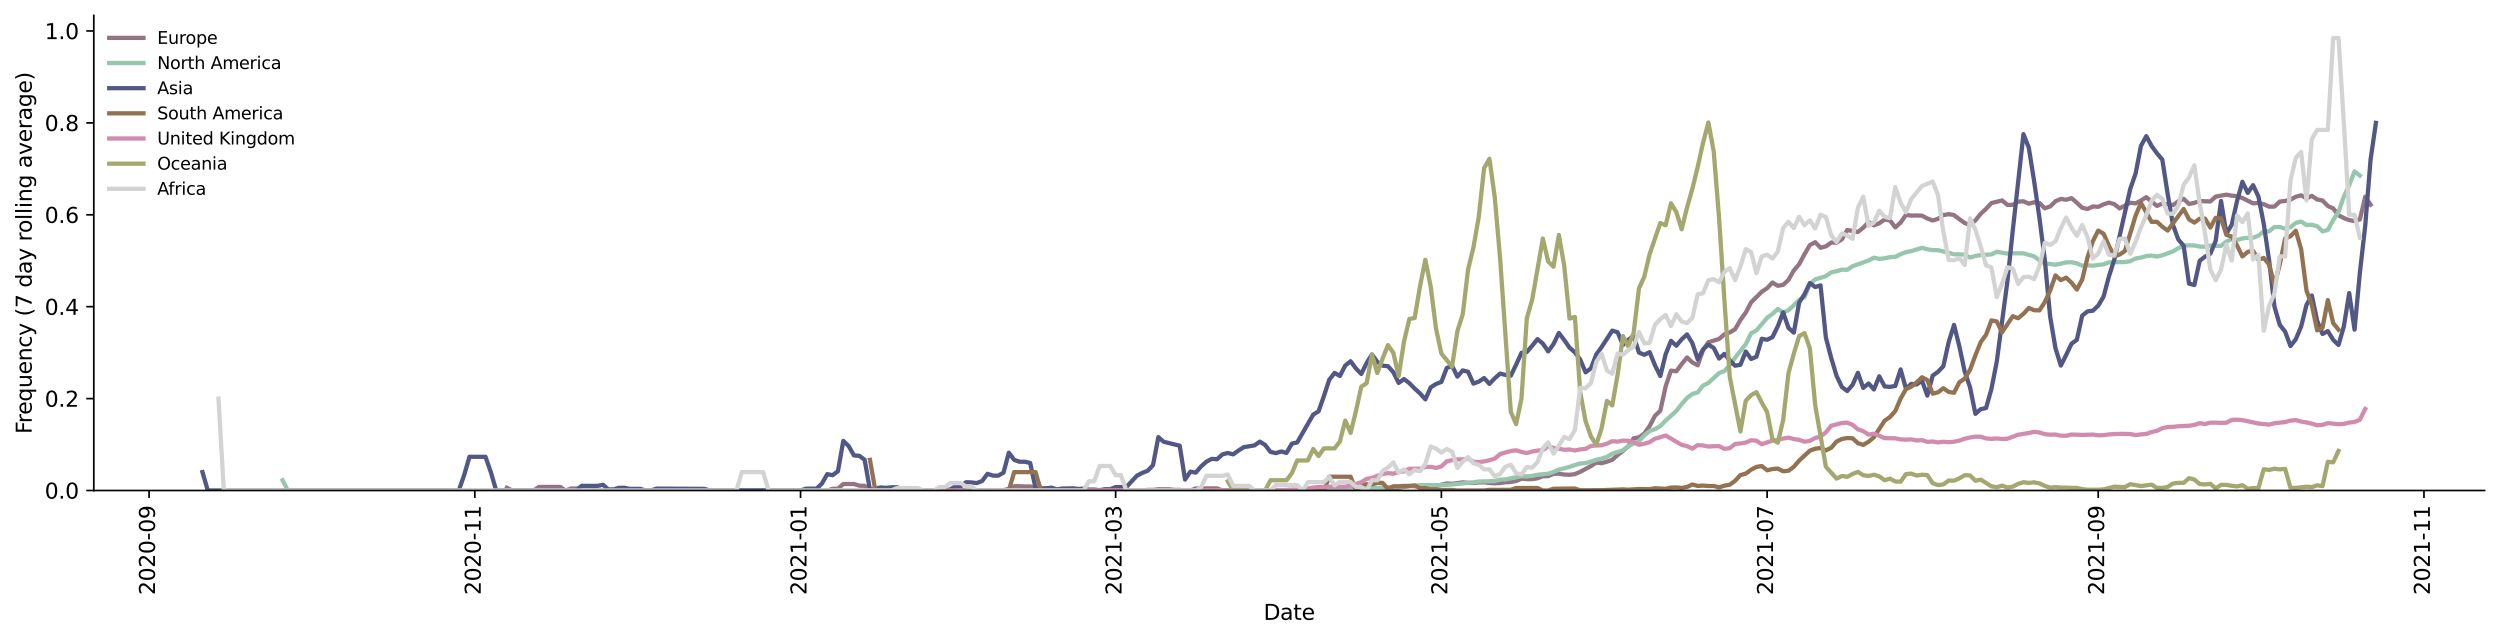 <?xml version="1.0" encoding="utf-8" standalone="no"?>
<!DOCTYPE svg PUBLIC "-//W3C//DTD SVG 1.1//EN"
  "http://www.w3.org/Graphics/SVG/1.1/DTD/svg11.dtd">
<svg height="298.621pt" version="1.1" viewBox="0 0 1166.981 298.621" width="1166.981pt" xmlns="http://www.w3.org/2000/svg" xmlns:xlink="http://www.w3.org/1999/xlink">
 <defs>
  <style type="text/css">*{stroke-linecap:butt;stroke-linejoin:round;}</style>
 </defs>
 <g id="figure_1">
  <g id="patch_1">
   <path d="M 0 298.621 
L 1166.981 298.621 
L 1166.981 0 
L 0 0 
z
" style="fill:#ffffff;"/>
  </g>
  <g id="axes_1">
   <g id="patch_2">
    <path d="M 43.781 228.96 
L 1159.781 228.96 
L 1159.781 7.2 
L 43.781 7.2 
z
" style="fill:#ffffff;"/>
   </g>
   <g id="matplotlib.axis_1">
    <g id="xtick_1">
     <g id="line2d_1">
      <defs>
       <path d="M 0 0 
L 0 3.5 
" id="mf20335baf4" style="stroke:#000000;stroke-width:0.8;"/>
      </defs>
      <g>
       <use style="stroke:#000000;stroke-width:0.8;" x="69.581" xlink:href="#mf20335baf4" y="228.96"/>
      </g>
     </g>
     <g id="text_1">
      <!-- 2020-09 -->
      <g transform="translate(72.34 277.743)rotate(-90)scale(0.1 -0.1)">
       <defs>
        <path d="M 1228 531 
L 3431 531 
L 3431 0 
L 469 0 
L 469 531 
Q 828 903 1448 1529 
Q 2069 2156 2228 2338 
Q 2531 2678 2651 2914 
Q 2772 3150 2772 3378 
Q 2772 3750 2511 3984 
Q 2250 4219 1831 4219 
Q 1534 4219 1204 4116 
Q 875 4013 500 3803 
L 500 4441 
Q 881 4594 1212 4672 
Q 1544 4750 1819 4750 
Q 2544 4750 2975 4387 
Q 3406 4025 3406 3419 
Q 3406 3131 3298 2873 
Q 3191 2616 2906 2266 
Q 2828 2175 2409 1742 
Q 1991 1309 1228 531 
z
" id="DejaVuSans-32" transform="scale(0.016)"/>
        <path d="M 2034 4250 
Q 1547 4250 1301 3770 
Q 1056 3291 1056 2328 
Q 1056 1369 1301 889 
Q 1547 409 2034 409 
Q 2525 409 2770 889 
Q 3016 1369 3016 2328 
Q 3016 3291 2770 3770 
Q 2525 4250 2034 4250 
z
M 2034 4750 
Q 2819 4750 3233 4129 
Q 3647 3509 3647 2328 
Q 3647 1150 3233 529 
Q 2819 -91 2034 -91 
Q 1250 -91 836 529 
Q 422 1150 422 2328 
Q 422 3509 836 4129 
Q 1250 4750 2034 4750 
z
" id="DejaVuSans-30" transform="scale(0.016)"/>
        <path d="M 313 2009 
L 1997 2009 
L 1997 1497 
L 313 1497 
L 313 2009 
z
" id="DejaVuSans-2d" transform="scale(0.016)"/>
        <path d="M 703 97 
L 703 672 
Q 941 559 1184 500 
Q 1428 441 1663 441 
Q 2288 441 2617 861 
Q 2947 1281 2994 2138 
Q 2813 1869 2534 1725 
Q 2256 1581 1919 1581 
Q 1219 1581 811 2004 
Q 403 2428 403 3163 
Q 403 3881 828 4315 
Q 1253 4750 1959 4750 
Q 2769 4750 3195 4129 
Q 3622 3509 3622 2328 
Q 3622 1225 3098 567 
Q 2575 -91 1691 -91 
Q 1453 -91 1209 -44 
Q 966 3 703 97 
z
M 1959 2075 
Q 2384 2075 2632 2365 
Q 2881 2656 2881 3163 
Q 2881 3666 2632 3958 
Q 2384 4250 1959 4250 
Q 1534 4250 1286 3958 
Q 1038 3666 1038 3163 
Q 1038 2656 1286 2365 
Q 1534 2075 1959 2075 
z
" id="DejaVuSans-39" transform="scale(0.016)"/>
       </defs>
       <use xlink:href="#DejaVuSans-32"/>
       <use x="63.623" xlink:href="#DejaVuSans-30"/>
       <use x="127.246" xlink:href="#DejaVuSans-32"/>
       <use x="190.869" xlink:href="#DejaVuSans-30"/>
       <use x="254.492" xlink:href="#DejaVuSans-2d"/>
       <use x="290.576" xlink:href="#DejaVuSans-30"/>
       <use x="354.199" xlink:href="#DejaVuSans-39"/>
      </g>
     </g>
    </g>
    <g id="xtick_2">
     <g id="line2d_2">
      <g>
       <use style="stroke:#000000;stroke-width:0.8;" x="221.638" xlink:href="#mf20335baf4" y="228.96"/>
      </g>
     </g>
     <g id="text_2">
      <!-- 2020-11 -->
      <g transform="translate(224.398 277.743)rotate(-90)scale(0.1 -0.1)">
       <defs>
        <path d="M 794 531 
L 1825 531 
L 1825 4091 
L 703 3866 
L 703 4441 
L 1819 4666 
L 2450 4666 
L 2450 531 
L 3481 531 
L 3481 0 
L 794 0 
L 794 531 
z
" id="DejaVuSans-31" transform="scale(0.016)"/>
       </defs>
       <use xlink:href="#DejaVuSans-32"/>
       <use x="63.623" xlink:href="#DejaVuSans-30"/>
       <use x="127.246" xlink:href="#DejaVuSans-32"/>
       <use x="190.869" xlink:href="#DejaVuSans-30"/>
       <use x="254.492" xlink:href="#DejaVuSans-2d"/>
       <use x="290.576" xlink:href="#DejaVuSans-31"/>
       <use x="354.199" xlink:href="#DejaVuSans-31"/>
      </g>
     </g>
    </g>
    <g id="xtick_3">
     <g id="line2d_3">
      <g>
       <use style="stroke:#000000;stroke-width:0.8;" x="373.695" xlink:href="#mf20335baf4" y="228.96"/>
      </g>
     </g>
     <g id="text_3">
      <!-- 2021-01 -->
      <g transform="translate(376.455 277.743)rotate(-90)scale(0.1 -0.1)">
       <use xlink:href="#DejaVuSans-32"/>
       <use x="63.623" xlink:href="#DejaVuSans-30"/>
       <use x="127.246" xlink:href="#DejaVuSans-32"/>
       <use x="190.869" xlink:href="#DejaVuSans-31"/>
       <use x="254.492" xlink:href="#DejaVuSans-2d"/>
       <use x="290.576" xlink:href="#DejaVuSans-30"/>
       <use x="354.199" xlink:href="#DejaVuSans-31"/>
      </g>
     </g>
    </g>
    <g id="xtick_4">
     <g id="line2d_4">
      <g>
       <use style="stroke:#000000;stroke-width:0.8;" x="520.767" xlink:href="#mf20335baf4" y="228.96"/>
      </g>
     </g>
     <g id="text_4">
      <!-- 2021-03 -->
      <g transform="translate(523.527 277.743)rotate(-90)scale(0.1 -0.1)">
       <defs>
        <path d="M 2597 2516 
Q 3050 2419 3304 2112 
Q 3559 1806 3559 1356 
Q 3559 666 3084 287 
Q 2609 -91 1734 -91 
Q 1441 -91 1130 -33 
Q 819 25 488 141 
L 488 750 
Q 750 597 1062 519 
Q 1375 441 1716 441 
Q 2309 441 2620 675 
Q 2931 909 2931 1356 
Q 2931 1769 2642 2001 
Q 2353 2234 1838 2234 
L 1294 2234 
L 1294 2753 
L 1863 2753 
Q 2328 2753 2575 2939 
Q 2822 3125 2822 3475 
Q 2822 3834 2567 4026 
Q 2313 4219 1838 4219 
Q 1578 4219 1281 4162 
Q 984 4106 628 3988 
L 628 4550 
Q 988 4650 1302 4700 
Q 1616 4750 1894 4750 
Q 2613 4750 3031 4423 
Q 3450 4097 3450 3541 
Q 3450 3153 3228 2886 
Q 3006 2619 2597 2516 
z
" id="DejaVuSans-33" transform="scale(0.016)"/>
       </defs>
       <use xlink:href="#DejaVuSans-32"/>
       <use x="63.623" xlink:href="#DejaVuSans-30"/>
       <use x="127.246" xlink:href="#DejaVuSans-32"/>
       <use x="190.869" xlink:href="#DejaVuSans-31"/>
       <use x="254.492" xlink:href="#DejaVuSans-2d"/>
       <use x="290.576" xlink:href="#DejaVuSans-30"/>
       <use x="354.199" xlink:href="#DejaVuSans-33"/>
      </g>
     </g>
    </g>
    <g id="xtick_5">
     <g id="line2d_5">
      <g>
       <use style="stroke:#000000;stroke-width:0.8;" x="672.824" xlink:href="#mf20335baf4" y="228.96"/>
      </g>
     </g>
     <g id="text_5">
      <!-- 2021-05 -->
      <g transform="translate(675.584 277.743)rotate(-90)scale(0.1 -0.1)">
       <defs>
        <path d="M 691 4666 
L 3169 4666 
L 3169 4134 
L 1269 4134 
L 1269 2991 
Q 1406 3038 1543 3061 
Q 1681 3084 1819 3084 
Q 2600 3084 3056 2656 
Q 3513 2228 3513 1497 
Q 3513 744 3044 326 
Q 2575 -91 1722 -91 
Q 1428 -91 1123 -41 
Q 819 9 494 109 
L 494 744 
Q 775 591 1075 516 
Q 1375 441 1709 441 
Q 2250 441 2565 725 
Q 2881 1009 2881 1497 
Q 2881 1984 2565 2268 
Q 2250 2553 1709 2553 
Q 1456 2553 1204 2497 
Q 953 2441 691 2322 
L 691 4666 
z
" id="DejaVuSans-35" transform="scale(0.016)"/>
       </defs>
       <use xlink:href="#DejaVuSans-32"/>
       <use x="63.623" xlink:href="#DejaVuSans-30"/>
       <use x="127.246" xlink:href="#DejaVuSans-32"/>
       <use x="190.869" xlink:href="#DejaVuSans-31"/>
       <use x="254.492" xlink:href="#DejaVuSans-2d"/>
       <use x="290.576" xlink:href="#DejaVuSans-30"/>
       <use x="354.199" xlink:href="#DejaVuSans-35"/>
      </g>
     </g>
    </g>
    <g id="xtick_6">
     <g id="line2d_6">
      <g>
       <use style="stroke:#000000;stroke-width:0.8;" x="824.882" xlink:href="#mf20335baf4" y="228.96"/>
      </g>
     </g>
     <g id="text_6">
      <!-- 2021-07 -->
      <g transform="translate(827.641 277.743)rotate(-90)scale(0.1 -0.1)">
       <defs>
        <path d="M 525 4666 
L 3525 4666 
L 3525 4397 
L 1831 0 
L 1172 0 
L 2766 4134 
L 525 4134 
L 525 4666 
z
" id="DejaVuSans-37" transform="scale(0.016)"/>
       </defs>
       <use xlink:href="#DejaVuSans-32"/>
       <use x="63.623" xlink:href="#DejaVuSans-30"/>
       <use x="127.246" xlink:href="#DejaVuSans-32"/>
       <use x="190.869" xlink:href="#DejaVuSans-31"/>
       <use x="254.492" xlink:href="#DejaVuSans-2d"/>
       <use x="290.576" xlink:href="#DejaVuSans-30"/>
       <use x="354.199" xlink:href="#DejaVuSans-37"/>
      </g>
     </g>
    </g>
    <g id="xtick_7">
     <g id="line2d_7">
      <g>
       <use style="stroke:#000000;stroke-width:0.8;" x="979.431" xlink:href="#mf20335baf4" y="228.96"/>
      </g>
     </g>
     <g id="text_7">
      <!-- 2021-09 -->
      <g transform="translate(982.191 277.743)rotate(-90)scale(0.1 -0.1)">
       <use xlink:href="#DejaVuSans-32"/>
       <use x="63.623" xlink:href="#DejaVuSans-30"/>
       <use x="127.246" xlink:href="#DejaVuSans-32"/>
       <use x="190.869" xlink:href="#DejaVuSans-31"/>
       <use x="254.492" xlink:href="#DejaVuSans-2d"/>
       <use x="290.576" xlink:href="#DejaVuSans-30"/>
       <use x="354.199" xlink:href="#DejaVuSans-39"/>
      </g>
     </g>
    </g>
    <g id="xtick_8">
     <g id="line2d_8">
      <g>
       <use style="stroke:#000000;stroke-width:0.8;" x="1131.489" xlink:href="#mf20335baf4" y="228.96"/>
      </g>
     </g>
     <g id="text_8">
      <!-- 2021-11 -->
      <g transform="translate(1134.248 277.743)rotate(-90)scale(0.1 -0.1)">
       <use xlink:href="#DejaVuSans-32"/>
       <use x="63.623" xlink:href="#DejaVuSans-30"/>
       <use x="127.246" xlink:href="#DejaVuSans-32"/>
       <use x="190.869" xlink:href="#DejaVuSans-31"/>
       <use x="254.492" xlink:href="#DejaVuSans-2d"/>
       <use x="290.576" xlink:href="#DejaVuSans-31"/>
       <use x="354.199" xlink:href="#DejaVuSans-31"/>
      </g>
     </g>
    </g>
    <g id="text_9">
     <!-- Date -->
     <g transform="translate(589.83 289.341)scale(0.1 -0.1)">
      <defs>
       <path d="M 1259 4147 
L 1259 519 
L 2022 519 
Q 2988 519 3436 956 
Q 3884 1394 3884 2338 
Q 3884 3275 3436 3711 
Q 2988 4147 2022 4147 
L 1259 4147 
z
M 628 4666 
L 1925 4666 
Q 3281 4666 3915 4102 
Q 4550 3538 4550 2338 
Q 4550 1131 3912 565 
Q 3275 0 1925 0 
L 628 0 
L 628 4666 
z
" id="DejaVuSans-44" transform="scale(0.016)"/>
       <path d="M 2194 1759 
Q 1497 1759 1228 1600 
Q 959 1441 959 1056 
Q 959 750 1161 570 
Q 1363 391 1709 391 
Q 2188 391 2477 730 
Q 2766 1069 2766 1631 
L 2766 1759 
L 2194 1759 
z
M 3341 1997 
L 3341 0 
L 2766 0 
L 2766 531 
Q 2569 213 2275 61 
Q 1981 -91 1556 -91 
Q 1019 -91 701 211 
Q 384 513 384 1019 
Q 384 1609 779 1909 
Q 1175 2209 1959 2209 
L 2766 2209 
L 2766 2266 
Q 2766 2663 2505 2880 
Q 2244 3097 1772 3097 
Q 1472 3097 1187 3025 
Q 903 2953 641 2809 
L 641 3341 
Q 956 3463 1253 3523 
Q 1550 3584 1831 3584 
Q 2591 3584 2966 3190 
Q 3341 2797 3341 1997 
z
" id="DejaVuSans-61" transform="scale(0.016)"/>
       <path d="M 1172 4494 
L 1172 3500 
L 2356 3500 
L 2356 3053 
L 1172 3053 
L 1172 1153 
Q 1172 725 1289 603 
Q 1406 481 1766 481 
L 2356 481 
L 2356 0 
L 1766 0 
Q 1100 0 847 248 
Q 594 497 594 1153 
L 594 3053 
L 172 3053 
L 172 3500 
L 594 3500 
L 594 4494 
L 1172 4494 
z
" id="DejaVuSans-74" transform="scale(0.016)"/>
       <path d="M 3597 1894 
L 3597 1613 
L 953 1613 
Q 991 1019 1311 708 
Q 1631 397 2203 397 
Q 2534 397 2845 478 
Q 3156 559 3463 722 
L 3463 178 
Q 3153 47 2828 -22 
Q 2503 -91 2169 -91 
Q 1331 -91 842 396 
Q 353 884 353 1716 
Q 353 2575 817 3079 
Q 1281 3584 2069 3584 
Q 2775 3584 3186 3129 
Q 3597 2675 3597 1894 
z
M 3022 2063 
Q 3016 2534 2758 2815 
Q 2500 3097 2075 3097 
Q 1594 3097 1305 2825 
Q 1016 2553 972 2059 
L 3022 2063 
z
" id="DejaVuSans-65" transform="scale(0.016)"/>
      </defs>
      <use xlink:href="#DejaVuSans-44"/>
      <use x="77.002" xlink:href="#DejaVuSans-61"/>
      <use x="138.281" xlink:href="#DejaVuSans-74"/>
      <use x="177.49" xlink:href="#DejaVuSans-65"/>
     </g>
    </g>
   </g>
   <g id="matplotlib.axis_2">
    <g id="ytick_1">
     <g id="line2d_9">
      <defs>
       <path d="M 0 0 
L -3.5 0 
" id="mf51fb352e4" style="stroke:#000000;stroke-width:0.8;"/>
      </defs>
      <g>
       <use style="stroke:#000000;stroke-width:0.8;" x="43.781" xlink:href="#mf51fb352e4" y="228.96"/>
      </g>
     </g>
     <g id="text_10">
      <!-- 0.0 -->
      <g transform="translate(20.878 232.759)scale(0.1 -0.1)">
       <defs>
        <path d="M 684 794 
L 1344 794 
L 1344 0 
L 684 0 
L 684 794 
z
" id="DejaVuSans-2e" transform="scale(0.016)"/>
       </defs>
       <use xlink:href="#DejaVuSans-30"/>
       <use x="63.623" xlink:href="#DejaVuSans-2e"/>
       <use x="95.41" xlink:href="#DejaVuSans-30"/>
      </g>
     </g>
    </g>
    <g id="ytick_2">
     <g id="line2d_10">
      <g>
       <use style="stroke:#000000;stroke-width:0.8;" x="43.781" xlink:href="#mf51fb352e4" y="186.06"/>
      </g>
     </g>
     <g id="text_11">
      <!-- 0.2 -->
      <g transform="translate(20.878 189.859)scale(0.1 -0.1)">
       <use xlink:href="#DejaVuSans-30"/>
       <use x="63.623" xlink:href="#DejaVuSans-2e"/>
       <use x="95.41" xlink:href="#DejaVuSans-32"/>
      </g>
     </g>
    </g>
    <g id="ytick_3">
     <g id="line2d_11">
      <g>
       <use style="stroke:#000000;stroke-width:0.8;" x="43.781" xlink:href="#mf51fb352e4" y="143.16"/>
      </g>
     </g>
     <g id="text_12">
      <!-- 0.4 -->
      <g transform="translate(20.878 146.959)scale(0.1 -0.1)">
       <defs>
        <path d="M 2419 4116 
L 825 1625 
L 2419 1625 
L 2419 4116 
z
M 2253 4666 
L 3047 4666 
L 3047 1625 
L 3713 1625 
L 3713 1100 
L 3047 1100 
L 3047 0 
L 2419 0 
L 2419 1100 
L 313 1100 
L 313 1709 
L 2253 4666 
z
" id="DejaVuSans-34" transform="scale(0.016)"/>
       </defs>
       <use xlink:href="#DejaVuSans-30"/>
       <use x="63.623" xlink:href="#DejaVuSans-2e"/>
       <use x="95.41" xlink:href="#DejaVuSans-34"/>
      </g>
     </g>
    </g>
    <g id="ytick_4">
     <g id="line2d_12">
      <g>
       <use style="stroke:#000000;stroke-width:0.8;" x="43.781" xlink:href="#mf51fb352e4" y="100.26"/>
      </g>
     </g>
     <g id="text_13">
      <!-- 0.6 -->
      <g transform="translate(20.878 104.059)scale(0.1 -0.1)">
       <defs>
        <path d="M 2113 2584 
Q 1688 2584 1439 2293 
Q 1191 2003 1191 1497 
Q 1191 994 1439 701 
Q 1688 409 2113 409 
Q 2538 409 2786 701 
Q 3034 994 3034 1497 
Q 3034 2003 2786 2293 
Q 2538 2584 2113 2584 
z
M 3366 4563 
L 3366 3988 
Q 3128 4100 2886 4159 
Q 2644 4219 2406 4219 
Q 1781 4219 1451 3797 
Q 1122 3375 1075 2522 
Q 1259 2794 1537 2939 
Q 1816 3084 2150 3084 
Q 2853 3084 3261 2657 
Q 3669 2231 3669 1497 
Q 3669 778 3244 343 
Q 2819 -91 2113 -91 
Q 1303 -91 875 529 
Q 447 1150 447 2328 
Q 447 3434 972 4092 
Q 1497 4750 2381 4750 
Q 2619 4750 2861 4703 
Q 3103 4656 3366 4563 
z
" id="DejaVuSans-36" transform="scale(0.016)"/>
       </defs>
       <use xlink:href="#DejaVuSans-30"/>
       <use x="63.623" xlink:href="#DejaVuSans-2e"/>
       <use x="95.41" xlink:href="#DejaVuSans-36"/>
      </g>
     </g>
    </g>
    <g id="ytick_5">
     <g id="line2d_13">
      <g>
       <use style="stroke:#000000;stroke-width:0.8;" x="43.781" xlink:href="#mf51fb352e4" y="57.36"/>
      </g>
     </g>
     <g id="text_14">
      <!-- 0.8 -->
      <g transform="translate(20.878 61.159)scale(0.1 -0.1)">
       <defs>
        <path d="M 2034 2216 
Q 1584 2216 1326 1975 
Q 1069 1734 1069 1313 
Q 1069 891 1326 650 
Q 1584 409 2034 409 
Q 2484 409 2743 651 
Q 3003 894 3003 1313 
Q 3003 1734 2745 1975 
Q 2488 2216 2034 2216 
z
M 1403 2484 
Q 997 2584 770 2862 
Q 544 3141 544 3541 
Q 544 4100 942 4425 
Q 1341 4750 2034 4750 
Q 2731 4750 3128 4425 
Q 3525 4100 3525 3541 
Q 3525 3141 3298 2862 
Q 3072 2584 2669 2484 
Q 3125 2378 3379 2068 
Q 3634 1759 3634 1313 
Q 3634 634 3220 271 
Q 2806 -91 2034 -91 
Q 1263 -91 848 271 
Q 434 634 434 1313 
Q 434 1759 690 2068 
Q 947 2378 1403 2484 
z
M 1172 3481 
Q 1172 3119 1398 2916 
Q 1625 2713 2034 2713 
Q 2441 2713 2670 2916 
Q 2900 3119 2900 3481 
Q 2900 3844 2670 4047 
Q 2441 4250 2034 4250 
Q 1625 4250 1398 4047 
Q 1172 3844 1172 3481 
z
" id="DejaVuSans-38" transform="scale(0.016)"/>
       </defs>
       <use xlink:href="#DejaVuSans-30"/>
       <use x="63.623" xlink:href="#DejaVuSans-2e"/>
       <use x="95.41" xlink:href="#DejaVuSans-38"/>
      </g>
     </g>
    </g>
    <g id="ytick_6">
     <g id="line2d_14">
      <g>
       <use style="stroke:#000000;stroke-width:0.8;" x="43.781" xlink:href="#mf51fb352e4" y="14.46"/>
      </g>
     </g>
     <g id="text_15">
      <!-- 1.0 -->
      <g transform="translate(20.878 18.259)scale(0.1 -0.1)">
       <use xlink:href="#DejaVuSans-31"/>
       <use x="63.623" xlink:href="#DejaVuSans-2e"/>
       <use x="95.41" xlink:href="#DejaVuSans-30"/>
      </g>
     </g>
    </g>
    <g id="text_16">
     <!-- Frequency (7 day rolling average) -->
     <g transform="translate(14.798 202.529)rotate(-90)scale(0.1 -0.1)">
      <defs>
       <path d="M 628 4666 
L 3309 4666 
L 3309 4134 
L 1259 4134 
L 1259 2759 
L 3109 2759 
L 3109 2228 
L 1259 2228 
L 1259 0 
L 628 0 
L 628 4666 
z
" id="DejaVuSans-46" transform="scale(0.016)"/>
       <path d="M 2631 2963 
Q 2534 3019 2420 3045 
Q 2306 3072 2169 3072 
Q 1681 3072 1420 2755 
Q 1159 2438 1159 1844 
L 1159 0 
L 581 0 
L 581 3500 
L 1159 3500 
L 1159 2956 
Q 1341 3275 1631 3429 
Q 1922 3584 2338 3584 
Q 2397 3584 2469 3576 
Q 2541 3569 2628 3553 
L 2631 2963 
z
" id="DejaVuSans-72" transform="scale(0.016)"/>
       <path d="M 947 1747 
Q 947 1113 1208 752 
Q 1469 391 1925 391 
Q 2381 391 2643 752 
Q 2906 1113 2906 1747 
Q 2906 2381 2643 2742 
Q 2381 3103 1925 3103 
Q 1469 3103 1208 2742 
Q 947 2381 947 1747 
z
M 2906 525 
Q 2725 213 2448 61 
Q 2172 -91 1784 -91 
Q 1150 -91 751 415 
Q 353 922 353 1747 
Q 353 2572 751 3078 
Q 1150 3584 1784 3584 
Q 2172 3584 2448 3432 
Q 2725 3281 2906 2969 
L 2906 3500 
L 3481 3500 
L 3481 -1331 
L 2906 -1331 
L 2906 525 
z
" id="DejaVuSans-71" transform="scale(0.016)"/>
       <path d="M 544 1381 
L 544 3500 
L 1119 3500 
L 1119 1403 
Q 1119 906 1312 657 
Q 1506 409 1894 409 
Q 2359 409 2629 706 
Q 2900 1003 2900 1516 
L 2900 3500 
L 3475 3500 
L 3475 0 
L 2900 0 
L 2900 538 
Q 2691 219 2414 64 
Q 2138 -91 1772 -91 
Q 1169 -91 856 284 
Q 544 659 544 1381 
z
M 1991 3584 
L 1991 3584 
z
" id="DejaVuSans-75" transform="scale(0.016)"/>
       <path d="M 3513 2113 
L 3513 0 
L 2938 0 
L 2938 2094 
Q 2938 2591 2744 2837 
Q 2550 3084 2163 3084 
Q 1697 3084 1428 2787 
Q 1159 2491 1159 1978 
L 1159 0 
L 581 0 
L 581 3500 
L 1159 3500 
L 1159 2956 
Q 1366 3272 1645 3428 
Q 1925 3584 2291 3584 
Q 2894 3584 3203 3211 
Q 3513 2838 3513 2113 
z
" id="DejaVuSans-6e" transform="scale(0.016)"/>
       <path d="M 3122 3366 
L 3122 2828 
Q 2878 2963 2633 3030 
Q 2388 3097 2138 3097 
Q 1578 3097 1268 2742 
Q 959 2388 959 1747 
Q 959 1106 1268 751 
Q 1578 397 2138 397 
Q 2388 397 2633 464 
Q 2878 531 3122 666 
L 3122 134 
Q 2881 22 2623 -34 
Q 2366 -91 2075 -91 
Q 1284 -91 818 406 
Q 353 903 353 1747 
Q 353 2603 823 3093 
Q 1294 3584 2113 3584 
Q 2378 3584 2631 3529 
Q 2884 3475 3122 3366 
z
" id="DejaVuSans-63" transform="scale(0.016)"/>
       <path d="M 2059 -325 
Q 1816 -950 1584 -1140 
Q 1353 -1331 966 -1331 
L 506 -1331 
L 506 -850 
L 844 -850 
Q 1081 -850 1212 -737 
Q 1344 -625 1503 -206 
L 1606 56 
L 191 3500 
L 800 3500 
L 1894 763 
L 2988 3500 
L 3597 3500 
L 2059 -325 
z
" id="DejaVuSans-79" transform="scale(0.016)"/>
       <path id="DejaVuSans-20" transform="scale(0.016)"/>
       <path d="M 1984 4856 
Q 1566 4138 1362 3434 
Q 1159 2731 1159 2009 
Q 1159 1288 1364 580 
Q 1569 -128 1984 -844 
L 1484 -844 
Q 1016 -109 783 600 
Q 550 1309 550 2009 
Q 550 2706 781 3412 
Q 1013 4119 1484 4856 
L 1984 4856 
z
" id="DejaVuSans-28" transform="scale(0.016)"/>
       <path d="M 2906 2969 
L 2906 4863 
L 3481 4863 
L 3481 0 
L 2906 0 
L 2906 525 
Q 2725 213 2448 61 
Q 2172 -91 1784 -91 
Q 1150 -91 751 415 
Q 353 922 353 1747 
Q 353 2572 751 3078 
Q 1150 3584 1784 3584 
Q 2172 3584 2448 3432 
Q 2725 3281 2906 2969 
z
M 947 1747 
Q 947 1113 1208 752 
Q 1469 391 1925 391 
Q 2381 391 2643 752 
Q 2906 1113 2906 1747 
Q 2906 2381 2643 2742 
Q 2381 3103 1925 3103 
Q 1469 3103 1208 2742 
Q 947 2381 947 1747 
z
" id="DejaVuSans-64" transform="scale(0.016)"/>
       <path d="M 1959 3097 
Q 1497 3097 1228 2736 
Q 959 2375 959 1747 
Q 959 1119 1226 758 
Q 1494 397 1959 397 
Q 2419 397 2687 759 
Q 2956 1122 2956 1747 
Q 2956 2369 2687 2733 
Q 2419 3097 1959 3097 
z
M 1959 3584 
Q 2709 3584 3137 3096 
Q 3566 2609 3566 1747 
Q 3566 888 3137 398 
Q 2709 -91 1959 -91 
Q 1206 -91 779 398 
Q 353 888 353 1747 
Q 353 2609 779 3096 
Q 1206 3584 1959 3584 
z
" id="DejaVuSans-6f" transform="scale(0.016)"/>
       <path d="M 603 4863 
L 1178 4863 
L 1178 0 
L 603 0 
L 603 4863 
z
" id="DejaVuSans-6c" transform="scale(0.016)"/>
       <path d="M 603 3500 
L 1178 3500 
L 1178 0 
L 603 0 
L 603 3500 
z
M 603 4863 
L 1178 4863 
L 1178 4134 
L 603 4134 
L 603 4863 
z
" id="DejaVuSans-69" transform="scale(0.016)"/>
       <path d="M 2906 1791 
Q 2906 2416 2648 2759 
Q 2391 3103 1925 3103 
Q 1463 3103 1205 2759 
Q 947 2416 947 1791 
Q 947 1169 1205 825 
Q 1463 481 1925 481 
Q 2391 481 2648 825 
Q 2906 1169 2906 1791 
z
M 3481 434 
Q 3481 -459 3084 -895 
Q 2688 -1331 1869 -1331 
Q 1566 -1331 1297 -1286 
Q 1028 -1241 775 -1147 
L 775 -588 
Q 1028 -725 1275 -790 
Q 1522 -856 1778 -856 
Q 2344 -856 2625 -561 
Q 2906 -266 2906 331 
L 2906 616 
Q 2728 306 2450 153 
Q 2172 0 1784 0 
Q 1141 0 747 490 
Q 353 981 353 1791 
Q 353 2603 747 3093 
Q 1141 3584 1784 3584 
Q 2172 3584 2450 3431 
Q 2728 3278 2906 2969 
L 2906 3500 
L 3481 3500 
L 3481 434 
z
" id="DejaVuSans-67" transform="scale(0.016)"/>
       <path d="M 191 3500 
L 800 3500 
L 1894 563 
L 2988 3500 
L 3597 3500 
L 2284 0 
L 1503 0 
L 191 3500 
z
" id="DejaVuSans-76" transform="scale(0.016)"/>
       <path d="M 513 4856 
L 1013 4856 
Q 1481 4119 1714 3412 
Q 1947 2706 1947 2009 
Q 1947 1309 1714 600 
Q 1481 -109 1013 -844 
L 513 -844 
Q 928 -128 1133 580 
Q 1338 1288 1338 2009 
Q 1338 2731 1133 3434 
Q 928 4138 513 4856 
z
" id="DejaVuSans-29" transform="scale(0.016)"/>
      </defs>
      <use xlink:href="#DejaVuSans-46"/>
      <use x="50.27" xlink:href="#DejaVuSans-72"/>
      <use x="89.133" xlink:href="#DejaVuSans-65"/>
      <use x="150.656" xlink:href="#DejaVuSans-71"/>
      <use x="214.133" xlink:href="#DejaVuSans-75"/>
      <use x="277.512" xlink:href="#DejaVuSans-65"/>
      <use x="339.035" xlink:href="#DejaVuSans-6e"/>
      <use x="402.414" xlink:href="#DejaVuSans-63"/>
      <use x="457.395" xlink:href="#DejaVuSans-79"/>
      <use x="516.574" xlink:href="#DejaVuSans-20"/>
      <use x="548.361" xlink:href="#DejaVuSans-28"/>
      <use x="587.375" xlink:href="#DejaVuSans-37"/>
      <use x="650.998" xlink:href="#DejaVuSans-20"/>
      <use x="682.785" xlink:href="#DejaVuSans-64"/>
      <use x="746.262" xlink:href="#DejaVuSans-61"/>
      <use x="807.541" xlink:href="#DejaVuSans-79"/>
      <use x="866.721" xlink:href="#DejaVuSans-20"/>
      <use x="898.508" xlink:href="#DejaVuSans-72"/>
      <use x="937.371" xlink:href="#DejaVuSans-6f"/>
      <use x="998.553" xlink:href="#DejaVuSans-6c"/>
      <use x="1026.336" xlink:href="#DejaVuSans-6c"/>
      <use x="1054.119" xlink:href="#DejaVuSans-69"/>
      <use x="1081.902" xlink:href="#DejaVuSans-6e"/>
      <use x="1145.281" xlink:href="#DejaVuSans-67"/>
      <use x="1208.758" xlink:href="#DejaVuSans-20"/>
      <use x="1240.545" xlink:href="#DejaVuSans-61"/>
      <use x="1301.824" xlink:href="#DejaVuSans-76"/>
      <use x="1361.004" xlink:href="#DejaVuSans-65"/>
      <use x="1422.527" xlink:href="#DejaVuSans-72"/>
      <use x="1463.641" xlink:href="#DejaVuSans-61"/>
      <use x="1524.92" xlink:href="#DejaVuSans-67"/>
      <use x="1588.396" xlink:href="#DejaVuSans-65"/>
      <use x="1649.92" xlink:href="#DejaVuSans-29"/>
     </g>
    </g>
   </g>
   <g id="line2d_15">
    <path clip-path="url(#pf65bfc5364)" d="M 236.595 227.698 
L 239.087 228.96 
L 249.058 228.96 
L 251.551 227.31 
L 261.522 227.31 
L 264.015 228.96 
L 266.508 228.047 
L 276.479 228.047 
L 278.971 228.96 
L 386.159 228.96 
L 388.652 228.186 
L 391.145 228.112 
L 393.637 225.939 
L 398.623 225.939 
L 401.116 226.713 
L 403.608 226.787 
L 406.101 228.96 
L 428.536 228.96 
L 431.029 228.841 
L 453.463 228.93 
L 463.434 228.96 
L 465.927 228.803 
L 468.42 228.803 
L 470.912 228.184 
L 473.405 226.979 
L 475.898 226.936 
L 478.391 227.076 
L 480.883 227.076 
L 483.376 227.695 
L 485.869 228.9 
L 495.84 228.96 
L 533.231 228.96 
L 535.724 228.68 
L 538.216 228.68 
L 540.709 228.404 
L 545.695 228.404 
L 548.187 228.683 
L 550.68 228.683 
L 553.173 228.96 
L 555.666 228.96 
L 558.158 228.004 
L 568.129 227.995 
L 570.622 228.951 
L 590.564 228.842 
L 615.491 228.693 
L 617.984 228.467 
L 625.462 228.483 
L 627.955 228.48 
L 630.448 228.657 
L 637.926 228.559 
L 652.882 227.703 
L 657.868 226.928 
L 662.853 226.952 
L 665.346 226.597 
L 667.839 226.66 
L 670.332 226.839 
L 675.317 225.675 
L 677.81 225.811 
L 680.303 225.545 
L 682.795 225.166 
L 685.288 225.38 
L 687.781 225.475 
L 690.274 225.198 
L 692.766 225.12 
L 695.259 225.463 
L 697.752 225.589 
L 700.245 225.476 
L 702.737 225.129 
L 705.23 224.992 
L 707.723 224.518 
L 710.215 223.43 
L 712.708 223.642 
L 715.201 223.656 
L 717.694 223.259 
L 720.186 222.288 
L 722.679 222.254 
L 725.172 221.19 
L 727.665 221.097 
L 730.157 221.52 
L 732.65 221.634 
L 735.143 221.319 
L 737.636 220.249 
L 742.621 217.573 
L 745.114 215.917 
L 747.607 216.203 
L 750.099 215.515 
L 752.592 214.623 
L 755.085 212.41 
L 757.578 210.48 
L 760.07 208.326 
L 762.563 204.603 
L 765.056 204.176 
L 767.549 202.369 
L 770.041 198.847 
L 772.534 194.101 
L 775.027 191.731 
L 777.519 180.31 
L 780.012 172.988 
L 782.505 173.308 
L 784.998 169.961 
L 787.49 166.863 
L 789.983 169.177 
L 792.476 170.516 
L 794.969 163.445 
L 797.461 159.758 
L 802.447 158.225 
L 804.94 156.048 
L 807.432 155.18 
L 809.925 153.696 
L 812.418 149.372 
L 814.911 145.889 
L 817.403 141.151 
L 822.389 136.169 
L 824.882 134.515 
L 827.374 131.872 
L 829.867 133.402 
L 832.36 132.969 
L 834.853 130.645 
L 837.345 126.223 
L 839.838 123.311 
L 842.331 118.669 
L 844.823 114.391 
L 847.316 113.058 
L 849.809 115.651 
L 852.302 114.992 
L 854.794 113.228 
L 857.287 113.262 
L 859.78 111.712 
L 862.273 107.378 
L 867.258 108.277 
L 869.751 106.275 
L 872.244 103.698 
L 874.736 105.164 
L 877.229 104.208 
L 879.722 102.466 
L 882.215 102.882 
L 884.707 106.131 
L 887.2 103.926 
L 889.693 100.277 
L 892.186 100.658 
L 894.678 100.583 
L 897.171 100.669 
L 899.664 101.996 
L 902.157 102.911 
L 904.649 102.156 
L 907.142 100.4 
L 909.635 99.972 
L 912.127 100.391 
L 914.62 102.324 
L 917.113 104.106 
L 919.606 105.048 
L 922.098 102.9 
L 924.591 99.779 
L 927.084 97.483 
L 929.577 94.782 
L 934.562 93.56 
L 937.055 95.627 
L 939.548 95.61 
L 942.04 94.136 
L 944.533 93.96 
L 947.026 95.078 
L 949.519 94.424 
L 952.011 94.787 
L 954.504 97.236 
L 956.997 96.378 
L 959.49 93.94 
L 961.982 92.873 
L 964.475 93.23 
L 966.968 92.513 
L 969.46 94.616 
L 971.953 96.993 
L 974.446 97.549 
L 976.939 96.365 
L 979.431 96.548 
L 981.924 95.395 
L 984.417 94.577 
L 986.91 95.272 
L 989.402 97.269 
L 994.388 94.65 
L 996.881 94.933 
L 999.373 93.617 
L 1001.866 92.051 
L 1006.852 96.134 
L 1009.344 95.017 
L 1014.33 95.745 
L 1016.823 93.978 
L 1019.315 92.8 
L 1021.808 95.224 
L 1024.301 94.693 
L 1026.794 93.862 
L 1031.779 94.042 
L 1034.272 91.766 
L 1039.257 90.868 
L 1041.75 91.351 
L 1044.243 91.537 
L 1046.735 92.433 
L 1051.721 94.946 
L 1054.214 94.747 
L 1056.706 95.327 
L 1059.199 96.478 
L 1061.692 96.423 
L 1064.185 94.105 
L 1066.677 93.807 
L 1069.17 93.203 
L 1071.663 91.849 
L 1074.156 91.185 
L 1076.648 92.589 
L 1079.141 91.423 
L 1081.634 93.131 
L 1084.127 93.581 
L 1086.619 96.148 
L 1089.112 97.304 
L 1091.605 100.478 
L 1094.098 101.8 
L 1096.59 102.751 
L 1099.083 103.164 
L 1101.576 102.467 
L 1104.068 91.829 
L 1106.561 95.538 
L 1106.561 95.538 
" style="fill:none;stroke:#947383;stroke-linecap:square;stroke-width:2;"/>
   </g>
   <g id="line2d_16">
    <path clip-path="url(#pf65bfc5364)" d="M 131.9 224.193 
L 134.392 228.96 
L 595.549 228.878 
L 603.028 228.793 
L 617.984 228.677 
L 620.477 228.642 
L 625.462 228.412 
L 640.419 227.919 
L 662.853 226.515 
L 667.839 226.382 
L 670.332 226.543 
L 677.81 226.164 
L 687.781 225.172 
L 690.274 224.757 
L 695.259 224.658 
L 697.752 224.493 
L 700.245 223.882 
L 702.737 223.791 
L 710.215 222.301 
L 712.708 222.384 
L 715.201 222.115 
L 717.694 221.635 
L 722.679 221.106 
L 725.172 220.317 
L 727.665 219.23 
L 732.65 217.944 
L 735.143 217.08 
L 737.636 216.357 
L 740.128 216.16 
L 742.621 215.519 
L 745.114 214.6 
L 747.607 214.069 
L 750.099 213.311 
L 752.592 211.777 
L 757.578 210.184 
L 760.07 208.322 
L 762.563 207 
L 765.056 205.97 
L 767.549 203.207 
L 770.041 201.214 
L 772.534 200.337 
L 775.027 198.891 
L 777.519 196.318 
L 782.505 191.808 
L 784.998 188.605 
L 787.49 185.804 
L 789.983 183.874 
L 792.476 183.189 
L 794.969 179.976 
L 797.461 178.76 
L 802.447 174.141 
L 804.94 173.228 
L 807.432 170.354 
L 809.925 166.994 
L 814.911 160.648 
L 817.403 155.571 
L 819.896 154.215 
L 824.882 148.367 
L 827.374 146.506 
L 829.867 144.255 
L 832.36 145.917 
L 834.853 144.796 
L 837.345 142.482 
L 839.838 140.002 
L 842.331 138.635 
L 844.823 132.666 
L 847.316 130.394 
L 849.809 129.696 
L 852.302 128.863 
L 854.794 127.147 
L 857.287 126.605 
L 859.78 125.863 
L 862.273 125.946 
L 864.765 124.286 
L 872.244 121.588 
L 874.736 120.309 
L 877.229 120.849 
L 879.722 120.569 
L 882.215 120.042 
L 884.707 119.894 
L 887.2 118.661 
L 889.693 117.664 
L 892.186 117.199 
L 897.171 115.674 
L 899.664 116.346 
L 902.157 116.758 
L 904.649 116.774 
L 909.635 117.965 
L 912.127 118.731 
L 914.62 118.706 
L 917.113 118.904 
L 919.606 120.211 
L 922.098 119.491 
L 924.591 119.042 
L 929.577 118.767 
L 932.069 117.528 
L 937.055 118.407 
L 939.548 118.206 
L 944.533 118.261 
L 949.519 119.655 
L 952.011 121.563 
L 954.504 122.974 
L 956.997 123.206 
L 959.49 123.568 
L 961.982 123.082 
L 964.475 122.477 
L 966.968 122.414 
L 969.46 122.966 
L 971.953 124.043 
L 974.446 123.813 
L 976.939 124.039 
L 979.431 123.645 
L 981.924 123.382 
L 984.417 122.47 
L 991.895 122.324 
L 994.388 121.911 
L 996.881 120.669 
L 999.373 120.242 
L 1001.866 119.545 
L 1004.359 119.276 
L 1006.852 119.747 
L 1009.344 119.15 
L 1014.33 117.338 
L 1016.823 115.87 
L 1019.315 114.649 
L 1021.808 114.532 
L 1024.301 114.586 
L 1026.794 115.07 
L 1029.286 115.204 
L 1031.779 114.632 
L 1034.272 114.785 
L 1036.764 114.759 
L 1039.257 112.755 
L 1041.75 111.628 
L 1044.243 111.994 
L 1046.735 111.304 
L 1049.228 111.013 
L 1051.721 111.006 
L 1054.214 110.002 
L 1056.706 108.007 
L 1059.199 107.983 
L 1061.692 105.947 
L 1064.185 106.008 
L 1066.677 106.713 
L 1069.17 106.04 
L 1071.663 104.06 
L 1074.156 103.416 
L 1076.648 105.026 
L 1079.141 104.95 
L 1081.634 105.588 
L 1084.127 107.991 
L 1086.619 107.357 
L 1089.112 102.682 
L 1091.605 98.948 
L 1094.098 91.742 
L 1096.59 86.438 
L 1099.083 79.999 
L 1101.576 81.969 
L 1101.576 81.969 
" style="fill:none;stroke:#96c6ad;stroke-linecap:square;stroke-width:2;"/>
   </g>
   <g id="line2d_17">
    <path clip-path="url(#pf65bfc5364)" d="M 94.509 220.38 
L 97.001 228.96 
L 214.16 228.96 
L 216.653 221.81 
L 219.146 213.23 
L 226.624 213.23 
L 229.117 220.38 
L 231.609 228.96 
L 269 228.96 
L 271.493 226.815 
L 278.971 226.815 
L 281.464 226.298 
L 283.957 228.443 
L 286.45 228.443 
L 288.942 227.691 
L 291.435 227.691 
L 293.928 228.207 
L 298.913 228.207 
L 301.406 228.96 
L 303.899 228.96 
L 306.391 228.084 
L 328.826 228.194 
L 331.319 228.96 
L 373.695 228.96 
L 376.188 228.102 
L 381.174 228.102 
L 383.666 225.719 
L 386.159 221.319 
L 388.652 221.81 
L 391.145 219.965 
L 393.637 205.817 
L 396.13 208.2 
L 398.623 212.6 
L 401.116 212.776 
L 403.608 214.621 
L 406.101 228.769 
L 408.594 228.077 
L 411.087 227.527 
L 413.579 227.718 
L 416.072 227.461 
L 418.565 227.461 
L 421.058 228.153 
L 423.55 228.703 
L 426.043 228.703 
L 428.536 228.96 
L 438.507 228.96 
L 440.999 228.801 
L 443.492 228.49 
L 445.985 226.985 
L 448.478 226.985 
L 450.97 225.103 
L 453.463 225.194 
L 455.956 225.505 
L 458.449 224.535 
L 460.941 221.184 
L 463.434 221.993 
L 465.927 222.061 
L 468.42 220.64 
L 470.912 211.318 
L 473.405 214.669 
L 475.898 215.534 
L 478.391 215.534 
L 480.883 216.121 
L 483.376 227.919 
L 488.362 227.928 
L 490.854 227.637 
L 493.347 228.47 
L 495.84 228.036 
L 500.825 227.96 
L 503.318 228.252 
L 505.811 228.098 
L 508.303 228.531 
L 510.796 228.531 
L 513.289 228.806 
L 515.782 228.345 
L 518.274 228.376 
L 520.767 227.375 
L 525.753 227.375 
L 530.738 222.025 
L 533.231 220.738 
L 535.724 219.755 
L 538.216 217.139 
L 540.709 204.042 
L 543.202 206.214 
L 550.68 208.06 
L 553.173 223.844 
L 555.666 220.154 
L 558.158 220.624 
L 560.651 217.723 
L 563.144 215.503 
L 565.637 214.203 
L 568.129 214.368 
L 570.622 212.112 
L 573.115 211.44 
L 575.607 212.099 
L 578.1 210.307 
L 580.593 208.725 
L 585.578 207.905 
L 588.071 206.154 
L 590.564 207.713 
L 593.057 210.953 
L 595.549 211.519 
L 598.042 210.735 
L 600.535 211.405 
L 603.028 207.078 
L 605.52 206.545 
L 610.506 197.852 
L 612.999 193.542 
L 615.491 191.997 
L 617.984 184.91 
L 620.477 177.281 
L 622.97 174.075 
L 625.462 175.471 
L 627.955 170.626 
L 630.448 168.634 
L 632.941 171.993 
L 635.433 174.564 
L 637.926 169.46 
L 640.419 165.489 
L 642.911 168.931 
L 645.404 170.69 
L 647.897 170.94 
L 650.39 173.732 
L 652.882 178.742 
L 655.375 176.935 
L 657.868 178.839 
L 660.361 181.367 
L 662.853 183.64 
L 665.346 186.418 
L 667.839 180.811 
L 670.332 179.248 
L 672.824 178.281 
L 675.317 171.796 
L 677.81 170.722 
L 680.303 175.802 
L 682.795 172.909 
L 685.288 173.543 
L 687.781 179.061 
L 690.274 178.143 
L 692.766 176.471 
L 695.259 179.205 
L 697.752 176.551 
L 700.245 174.394 
L 702.737 174.99 
L 705.23 175.359 
L 707.723 170.187 
L 710.215 164.711 
L 712.708 164.299 
L 715.201 161.409 
L 717.694 158.288 
L 720.186 160.391 
L 722.679 164.022 
L 725.172 160.605 
L 727.665 155.44 
L 730.157 158.709 
L 732.65 162.288 
L 735.143 164.476 
L 737.636 167.856 
L 740.128 173.789 
L 742.621 171.975 
L 745.114 165.483 
L 747.607 162.015 
L 752.592 154.331 
L 755.085 155.092 
L 757.578 161.035 
L 760.07 158.629 
L 762.563 156.81 
L 765.056 164.574 
L 767.549 165.604 
L 770.041 164.381 
L 772.534 170.544 
L 775.027 175.519 
L 777.519 165.336 
L 780.012 159.101 
L 782.505 161.363 
L 784.998 158.39 
L 787.49 156.109 
L 789.983 160.19 
L 792.476 167.738 
L 794.969 163.061 
L 797.461 160.844 
L 799.954 162.412 
L 802.447 167.372 
L 804.94 165.196 
L 807.432 168.209 
L 809.925 170.708 
L 812.418 170.276 
L 814.911 164.089 
L 817.403 167.561 
L 819.896 166.52 
L 822.389 158.134 
L 824.882 158.585 
L 827.374 157.393 
L 829.867 152.273 
L 832.36 145.839 
L 834.853 153.066 
L 837.345 155.262 
L 839.838 141.22 
L 842.331 137.314 
L 844.823 132.104 
L 847.316 133.989 
L 849.809 133.218 
L 852.302 157.571 
L 854.794 167.097 
L 857.287 175.413 
L 859.78 180.655 
L 862.273 182.525 
L 864.765 179.642 
L 867.258 174.019 
L 869.751 181.08 
L 872.244 179.015 
L 874.736 181.803 
L 877.229 175.65 
L 879.722 180.381 
L 882.215 180.59 
L 884.707 180.17 
L 887.2 172.453 
L 889.693 181.464 
L 892.186 179.204 
L 894.678 179.485 
L 897.171 177.657 
L 899.664 184.659 
L 902.157 175.34 
L 904.649 173.566 
L 907.142 170.94 
L 909.635 159.677 
L 912.127 151.683 
L 914.62 161.711 
L 917.113 173.459 
L 919.606 180.81 
L 922.098 193.178 
L 924.591 190.979 
L 927.084 190.459 
L 929.577 181.576 
L 932.069 168.821 
L 937.055 131.242 
L 939.548 107.56 
L 944.533 62.63 
L 947.026 68.905 
L 949.519 84.594 
L 952.011 101.894 
L 954.504 121.353 
L 956.997 147.865 
L 959.49 162.572 
L 961.982 170.646 
L 964.475 165.678 
L 966.968 160.46 
L 969.46 158.611 
L 971.953 147.336 
L 974.446 145.353 
L 976.939 145.04 
L 979.431 142.667 
L 981.924 138.473 
L 984.417 129.059 
L 986.91 121.296 
L 994.388 88.173 
L 996.881 81.018 
L 999.373 68.118 
L 1001.866 63.553 
L 1004.359 68.14 
L 1006.852 71.572 
L 1009.344 74.499 
L 1011.837 90.454 
L 1014.33 105.009 
L 1016.823 111.786 
L 1019.315 114.734 
L 1021.808 132.37 
L 1024.301 133.045 
L 1026.794 121.743 
L 1029.286 119.807 
L 1031.779 118.423 
L 1034.272 112.409 
L 1036.764 93.829 
L 1039.257 109.021 
L 1041.75 104.951 
L 1044.243 93.803 
L 1046.735 84.856 
L 1049.228 90.028 
L 1051.721 86.431 
L 1054.214 91.738 
L 1056.706 104.491 
L 1059.199 121.533 
L 1061.692 143.09 
L 1064.185 151.667 
L 1066.677 154.799 
L 1069.17 161.531 
L 1071.663 158.369 
L 1074.156 152.425 
L 1076.648 142.329 
L 1079.141 137.947 
L 1081.634 149.741 
L 1084.127 155.885 
L 1086.619 154.549 
L 1089.112 158.654 
L 1091.605 161.025 
L 1094.098 152.311 
L 1096.59 136.83 
L 1099.083 153.876 
L 1101.576 127.248 
L 1104.068 105.378 
L 1106.561 74.52 
L 1109.054 57.36 
L 1109.054 57.36 
" style="fill:none;stroke:#525886;stroke-linecap:square;stroke-width:2;"/>
   </g>
   <g id="line2d_18">
    <path clip-path="url(#pf65bfc5364)" d="M 406.101 214.66 
L 408.594 228.96 
L 470.912 228.96 
L 473.405 220.38 
L 483.376 220.38 
L 485.869 228.96 
L 617.984 228.96 
L 620.477 222.525 
L 630.448 222.525 
L 632.941 228.96 
L 635.433 226.1 
L 640.419 226.1 
L 642.911 225.408 
L 645.404 225.408 
L 647.897 228.268 
L 650.39 227.006 
L 652.882 227.006 
L 655.375 226.823 
L 657.868 226.823 
L 660.361 226.629 
L 662.853 227.891 
L 665.346 227.891 
L 667.839 228.517 
L 670.332 228.517 
L 672.824 228.711 
L 677.81 228.711 
L 680.303 228.96 
L 692.766 228.96 
L 695.259 228.658 
L 705.23 228.658 
L 707.723 227.801 
L 717.694 227.801 
L 720.186 228.96 
L 722.679 228.96 
L 725.172 228.135 
L 735.143 228.04 
L 737.636 228.865 
L 747.607 228.818 
L 757.578 228.455 
L 760.07 228.596 
L 765.056 228.267 
L 770.041 228.363 
L 772.534 227.903 
L 777.519 228.2 
L 780.012 227.606 
L 782.505 227.533 
L 784.998 227.777 
L 787.49 227.315 
L 789.983 226.155 
L 792.476 226.832 
L 794.969 226.658 
L 797.461 226.874 
L 799.954 226.844 
L 802.447 227.501 
L 804.94 226.704 
L 807.432 226.262 
L 809.925 224.444 
L 812.418 221.76 
L 814.911 221.09 
L 817.403 219.236 
L 819.896 217.944 
L 822.389 217.547 
L 824.882 219.529 
L 827.374 218.936 
L 829.867 218.727 
L 832.36 219.973 
L 834.853 219.742 
L 837.345 217.89 
L 839.838 215.001 
L 844.823 210.353 
L 847.316 209.446 
L 849.809 209.15 
L 852.302 210.228 
L 854.794 209.012 
L 857.287 206.12 
L 859.78 204.923 
L 862.273 204.458 
L 864.765 204.594 
L 867.258 206.879 
L 869.751 207.674 
L 872.244 206.188 
L 874.736 204.082 
L 879.722 196.382 
L 882.215 194.658 
L 884.707 191.86 
L 887.2 186.02 
L 889.693 181.631 
L 892.186 180.481 
L 894.678 178.507 
L 897.171 176.106 
L 899.664 177.413 
L 902.157 183.761 
L 904.649 183.135 
L 907.142 181.229 
L 909.635 182.957 
L 912.127 183.332 
L 914.62 178.45 
L 917.113 176.73 
L 919.606 172.657 
L 922.098 165.852 
L 924.591 159.693 
L 927.084 156.281 
L 929.577 149.546 
L 932.069 150.075 
L 934.562 155.096 
L 939.548 147.623 
L 942.04 148.536 
L 944.533 146.501 
L 947.026 143.769 
L 949.519 144.822 
L 952.011 144.888 
L 954.504 140.998 
L 956.997 135.615 
L 959.49 128.548 
L 961.982 130.762 
L 964.475 129.583 
L 966.968 131.959 
L 969.46 135.158 
L 971.953 130.507 
L 974.446 120.116 
L 976.939 112.586 
L 979.431 107.634 
L 981.924 109.081 
L 984.417 114.712 
L 986.91 119.626 
L 989.402 118.843 
L 991.895 117.155 
L 996.881 100.69 
L 999.373 94.729 
L 1004.359 103.576 
L 1006.852 103.524 
L 1009.344 105.801 
L 1011.837 107.616 
L 1019.315 97.549 
L 1021.808 102.369 
L 1024.301 103.894 
L 1026.794 102.09 
L 1029.286 102.054 
L 1031.779 106.223 
L 1034.272 101.652 
L 1036.764 101.936 
L 1039.257 109.655 
L 1041.75 110.418 
L 1044.243 114.589 
L 1046.735 119.686 
L 1049.228 117.553 
L 1051.721 117.083 
L 1054.214 121.304 
L 1056.706 120.411 
L 1059.199 123.439 
L 1061.692 132.965 
L 1064.185 123.424 
L 1066.677 111.389 
L 1069.17 110.26 
L 1071.663 107.737 
L 1074.156 116.317 
L 1076.648 135.622 
L 1079.141 142.374 
L 1081.634 154.227 
L 1084.127 152.966 
L 1086.619 140.096 
L 1089.112 150.821 
L 1091.605 153.885 
L 1091.605 153.885 
" style="fill:none;stroke:#937252;stroke-linecap:square;stroke-width:2;"/>
   </g>
   <g id="line2d_19">
    <path clip-path="url(#pf65bfc5364)" d="M 403.608 228.94 
L 418.565 228.96 
L 593.057 228.858 
L 600.535 228.727 
L 603.028 228.549 
L 605.52 228.524 
L 608.013 228.386 
L 612.999 227.596 
L 615.491 227.357 
L 617.984 227.343 
L 620.477 227.192 
L 627.955 227.207 
L 630.448 226.578 
L 635.433 225.112 
L 637.926 223.527 
L 640.419 223.14 
L 642.911 222.102 
L 645.404 221.266 
L 647.897 220.853 
L 650.39 221.112 
L 652.882 220.328 
L 655.375 220.024 
L 657.868 218.791 
L 662.853 218.794 
L 665.346 217.987 
L 667.839 217.908 
L 670.332 218.418 
L 672.824 217.729 
L 675.317 215.386 
L 677.81 214.785 
L 680.303 214.456 
L 682.795 214.462 
L 685.288 214.075 
L 687.781 215.544 
L 690.274 215.727 
L 692.766 215.372 
L 695.259 214.854 
L 697.752 214.091 
L 700.245 211.983 
L 702.737 211.193 
L 705.23 210.53 
L 707.723 210.199 
L 710.215 210.97 
L 712.708 211.485 
L 715.201 210.763 
L 717.694 210.343 
L 720.186 210.073 
L 722.679 208.285 
L 725.172 209.074 
L 727.665 209.449 
L 730.157 209.957 
L 732.65 209.809 
L 735.143 210.299 
L 737.636 209.777 
L 740.128 209.507 
L 742.621 208.173 
L 745.114 207.951 
L 747.607 207.867 
L 750.099 207.089 
L 752.592 205.936 
L 755.085 206.165 
L 757.578 205.644 
L 760.07 205.764 
L 762.563 206.45 
L 765.056 207.607 
L 767.549 207.129 
L 770.041 206.397 
L 772.534 204.766 
L 775.027 204.109 
L 777.519 203.266 
L 784.998 207.658 
L 787.49 208.248 
L 789.983 209.434 
L 792.476 207.77 
L 794.969 207.931 
L 797.461 208.481 
L 799.954 208.29 
L 802.447 208.265 
L 804.94 209.518 
L 807.432 209.19 
L 809.925 207.234 
L 812.418 207.002 
L 814.911 206.576 
L 817.403 205.501 
L 819.896 205.729 
L 822.389 207.354 
L 827.374 205.676 
L 829.867 205.335 
L 832.36 204.705 
L 834.853 204.267 
L 837.345 204.956 
L 839.838 205.305 
L 842.331 206.161 
L 844.823 205.791 
L 847.316 204.461 
L 849.809 203.793 
L 852.302 201.8 
L 854.794 198.727 
L 859.78 197.455 
L 862.273 197.295 
L 864.765 198.284 
L 867.258 200.388 
L 869.751 201.271 
L 872.244 202.889 
L 874.736 202.43 
L 877.229 203.419 
L 879.722 204.528 
L 884.707 204.592 
L 887.2 205.104 
L 889.693 205.23 
L 892.186 205.097 
L 894.678 205.614 
L 897.171 205.444 
L 899.664 206.27 
L 902.157 206.077 
L 904.649 206.527 
L 907.142 206.191 
L 909.635 206.422 
L 912.127 206.192 
L 914.62 205.657 
L 917.113 204.777 
L 919.606 204.218 
L 922.098 203.814 
L 924.591 203.864 
L 927.084 204.643 
L 929.577 204.871 
L 932.069 204.663 
L 934.562 204.899 
L 937.055 204.796 
L 942.04 202.931 
L 947.026 202.116 
L 949.519 201.549 
L 952.011 201.875 
L 954.504 202.67 
L 956.997 202.895 
L 959.49 202.846 
L 961.982 203.363 
L 964.475 203.416 
L 966.968 202.836 
L 971.953 203.027 
L 976.939 202.856 
L 979.431 203.195 
L 981.924 203.125 
L 984.417 202.773 
L 989.402 202.525 
L 994.388 202.597 
L 996.881 203.083 
L 999.373 202.77 
L 1001.866 202.573 
L 1004.359 201.664 
L 1006.852 201.121 
L 1009.344 199.895 
L 1011.837 199.315 
L 1014.33 199.247 
L 1016.823 198.976 
L 1021.808 198.74 
L 1024.301 198.372 
L 1026.794 197.5 
L 1029.286 197.943 
L 1031.779 197.298 
L 1034.272 197.287 
L 1036.764 197.395 
L 1039.257 197.317 
L 1041.75 195.996 
L 1044.243 195.896 
L 1046.735 196.104 
L 1054.214 197.686 
L 1059.199 198.182 
L 1061.692 197.572 
L 1066.677 197.008 
L 1069.17 196.336 
L 1071.663 196.089 
L 1074.156 196.806 
L 1076.648 197.177 
L 1079.141 197.75 
L 1081.634 198.523 
L 1084.127 198.318 
L 1086.619 197.513 
L 1091.605 197.995 
L 1094.098 197.875 
L 1096.59 197.264 
L 1099.083 196.979 
L 1101.576 195.929 
L 1104.068 190.916 
L 1104.068 190.916 
" style="fill:none;stroke:#d18cad;stroke-linecap:square;stroke-width:2;"/>
   </g>
   <g id="line2d_20">
    <path clip-path="url(#pf65bfc5364)" d="M 573.115 224.67 
L 575.607 228.96 
L 590.564 228.96 
L 593.057 224.193 
L 600.535 224.193 
L 603.028 220.893 
L 605.52 214.935 
L 610.506 214.935 
L 612.999 209.572 
L 615.491 212.873 
L 617.984 209.298 
L 622.97 209.298 
L 625.462 206.08 
L 627.955 196.33 
L 630.448 202.05 
L 632.941 191.956 
L 635.433 180.516 
L 637.926 178.882 
L 640.419 165.532 
L 642.911 174.112 
L 645.404 167.306 
L 647.897 161.081 
L 650.39 164.695 
L 652.882 175.538 
L 655.375 159.451 
L 657.868 148.895 
L 660.361 148.409 
L 662.853 133.559 
L 665.346 121.302 
L 667.839 133.815 
L 670.332 153.471 
L 672.824 165.021 
L 677.81 171.149 
L 680.303 154.536 
L 682.795 146.736 
L 685.288 125.757 
L 687.781 115.543 
L 690.274 101.243 
L 692.766 78.531 
L 695.259 74.111 
L 697.752 92.157 
L 700.245 120.757 
L 705.23 192.257 
L 707.723 197.977 
L 710.215 186.06 
L 712.708 148.523 
L 715.201 139.942 
L 720.186 111.343 
L 722.679 122.067 
L 725.172 124.505 
L 727.665 109.685 
L 730.157 123.985 
L 732.65 148.685 
L 735.143 147.97 
L 737.636 183.07 
L 740.128 196.57 
L 742.621 203.72 
L 745.114 207.62 
L 747.607 199.993 
L 750.099 187.123 
L 752.592 189.223 
L 755.085 174.923 
L 757.578 156.86 
L 760.07 161.627 
L 762.563 155.43 
L 765.056 134.63 
L 767.549 129.13 
L 770.041 118.593 
L 775.027 104.11 
L 777.519 105.131 
L 780.012 94.901 
L 782.505 98.987 
L 784.998 107.031 
L 787.49 96.908 
L 789.983 88.086 
L 792.476 77.898 
L 794.969 66.662 
L 797.461 57.188 
L 799.954 70.729 
L 802.447 101.767 
L 804.94 140.12 
L 807.432 175.87 
L 812.418 201.424 
L 814.911 187.076 
L 817.403 184.425 
L 819.896 183.084 
L 822.389 187.947 
L 824.882 192.344 
L 827.374 205.136 
L 829.867 206.641 
L 832.36 196.116 
L 834.853 174.177 
L 837.345 165.044 
L 839.838 156.911 
L 842.331 155.483 
L 844.823 162.583 
L 847.316 189.044 
L 852.302 217.88 
L 857.287 223.396 
L 859.78 222.184 
L 862.273 222.576 
L 864.765 221.245 
L 867.258 220.28 
L 869.751 221.844 
L 872.244 222.164 
L 874.736 221.596 
L 877.229 222.383 
L 879.722 224.141 
L 882.215 223.414 
L 884.707 224.762 
L 887.2 224.832 
L 889.693 221.304 
L 892.186 221.075 
L 894.678 221.974 
L 897.171 221.596 
L 899.664 221.756 
L 902.157 225.568 
L 904.649 226.435 
L 907.142 226.127 
L 909.635 224.318 
L 912.127 224.385 
L 914.62 223.278 
L 917.113 221.803 
L 919.606 221.935 
L 922.098 224.375 
L 924.591 223.906 
L 929.577 227.006 
L 932.069 227.419 
L 934.562 226.704 
L 937.055 227.581 
L 939.548 227.149 
L 942.04 225.853 
L 944.533 225.08 
L 947.026 225.425 
L 949.519 225.15 
L 952.011 225.647 
L 954.504 226.827 
L 956.997 227.6 
L 959.49 227.377 
L 961.982 227.62 
L 964.475 227.596 
L 966.968 227.754 
L 969.46 227.754 
L 971.953 228.347 
L 974.446 228.595 
L 979.431 228.606 
L 981.924 228.438 
L 986.91 227.181 
L 991.895 227.382 
L 994.388 226.005 
L 999.373 226.885 
L 1004.359 226.222 
L 1006.852 227.767 
L 1009.344 227.723 
L 1011.837 227.299 
L 1014.33 225.695 
L 1016.823 225.392 
L 1019.315 225.392 
L 1021.808 223.197 
L 1024.301 223.854 
L 1026.794 225.936 
L 1029.286 226.143 
L 1031.779 225.841 
L 1034.272 227.963 
L 1036.764 226.334 
L 1039.257 226.334 
L 1041.75 226.767 
L 1044.243 227.069 
L 1046.735 226.49 
L 1049.228 228.119 
L 1051.721 227.817 
L 1054.214 227.817 
L 1056.706 219.017 
L 1059.199 219.376 
L 1061.692 218.788 
L 1064.185 219.09 
L 1066.677 218.877 
L 1069.17 227.677 
L 1071.663 227.772 
L 1076.648 227.189 
L 1079.141 227.402 
L 1081.634 226.527 
L 1084.127 226.913 
L 1086.619 215.531 
L 1089.112 215.827 
L 1091.605 210.465 
L 1091.605 210.465 
" style="fill:none;stroke:#a4a86f;stroke-linecap:square;stroke-width:2;"/>
   </g>
   <g id="line2d_21">
    <path clip-path="url(#pf65bfc5364)" d="M 101.987 186.06 
L 104.479 228.96 
L 343.783 228.96 
L 346.275 220.38 
L 356.246 220.38 
L 358.739 228.96 
L 416.072 228.96 
L 418.565 227.86 
L 428.536 227.86 
L 431.029 228.96 
L 436.014 228.96 
L 438.507 227.371 
L 440.999 227.371 
L 443.492 225.506 
L 448.478 225.506 
L 450.97 227.095 
L 453.463 227.095 
L 455.956 228.96 
L 505.811 228.96 
L 508.303 224.67 
L 510.796 224.67 
L 513.289 217.52 
L 518.274 217.52 
L 520.767 221.81 
L 523.26 221.81 
L 525.753 228.96 
L 558.158 228.96 
L 560.651 227.481 
L 563.144 222.118 
L 570.622 222.118 
L 573.115 221.452 
L 575.607 226.815 
L 583.086 226.815 
L 585.578 228.96 
L 593.057 228.96 
L 595.549 226.436 
L 605.52 226.436 
L 608.013 228.96 
L 610.506 225.06 
L 617.984 225.06 
L 620.477 222.677 
L 622.97 226.577 
L 625.462 224.927 
L 630.448 224.927 
L 632.941 227.31 
L 635.433 227.31 
L 637.926 228.96 
L 640.419 224.193 
L 642.911 224.193 
L 645.404 219.816 
L 647.897 218.284 
L 650.39 215.832 
L 652.882 220.599 
L 655.375 219.067 
L 657.868 221.401 
L 660.361 219.359 
L 662.853 219.945 
L 665.346 216.558 
L 667.839 208.438 
L 670.332 209.408 
L 672.824 211.267 
L 675.317 209.557 
L 677.81 210.834 
L 680.303 218.419 
L 682.795 215.532 
L 685.288 213.406 
L 687.781 216.289 
L 690.274 217.015 
L 692.766 219.082 
L 695.259 219.07 
L 697.752 222.369 
L 700.245 221.235 
L 702.737 217.853 
L 705.23 216.92 
L 707.723 220.892 
L 710.215 221.435 
L 712.708 218.008 
L 715.201 218.358 
L 717.694 215.665 
L 720.186 209.288 
L 722.679 206.503 
L 725.172 211.756 
L 727.665 208 
L 730.157 203.999 
L 732.65 204.978 
L 735.143 200.721 
L 737.636 181.029 
L 740.128 181.228 
L 742.621 178.814 
L 745.114 168.989 
L 747.607 165.097 
L 750.099 172.872 
L 752.592 174.503 
L 755.085 165.044 
L 757.578 165.539 
L 760.07 163.436 
L 762.563 161.751 
L 765.056 154.984 
L 767.549 160.302 
L 770.041 159.992 
L 772.534 151.58 
L 775.027 148.976 
L 777.519 147.032 
L 780.012 152.182 
L 782.505 146.668 
L 784.998 150.067 
L 787.49 150.83 
L 789.983 148.36 
L 792.476 137.411 
L 794.969 136.888 
L 797.461 130.77 
L 799.954 130.299 
L 802.447 131.734 
L 804.94 126.937 
L 807.432 125.143 
L 809.925 130.743 
L 812.418 124.399 
L 814.911 116.264 
L 817.403 117.642 
L 819.896 127.499 
L 822.389 119.731 
L 824.882 118.876 
L 827.374 120.706 
L 829.867 117.388 
L 832.36 106.434 
L 834.853 103.561 
L 837.345 106.469 
L 839.838 101.194 
L 842.331 105.103 
L 844.823 102.862 
L 847.316 106.708 
L 849.809 100.215 
L 852.302 101.265 
L 854.794 109.83 
L 857.287 112.92 
L 859.78 108.956 
L 862.273 109.86 
L 864.765 111.516 
L 867.258 96.902 
L 869.751 91.811 
L 872.244 105.443 
L 874.736 103.831 
L 877.229 98.345 
L 879.722 101.179 
L 882.215 101.807 
L 884.707 87.356 
L 887.2 94.604 
L 889.693 99.093 
L 892.186 92.856 
L 897.171 86.83 
L 899.664 85.835 
L 902.157 84.696 
L 904.649 91.173 
L 907.142 108.121 
L 909.635 121.299 
L 912.127 121.415 
L 914.62 120.545 
L 917.113 123.667 
L 919.606 101.922 
L 922.098 107.195 
L 924.591 115.117 
L 927.084 123.929 
L 929.577 124.828 
L 932.069 138.675 
L 934.562 132.433 
L 937.055 124.751 
L 939.548 125.313 
L 942.04 132.504 
L 944.533 129.374 
L 947.026 129.144 
L 949.519 130.312 
L 952.011 124.202 
L 954.504 113.354 
L 956.997 114.273 
L 959.49 112.68 
L 961.982 106.522 
L 964.475 101.582 
L 966.968 106.278 
L 969.46 110.06 
L 971.953 105.025 
L 974.446 110.641 
L 976.939 120.727 
L 979.431 118.415 
L 981.924 112.607 
L 984.417 118.916 
L 986.91 119.289 
L 989.402 111.544 
L 991.895 111.361 
L 994.388 118.522 
L 996.881 112.878 
L 999.373 106.08 
L 1001.866 100.534 
L 1004.359 93.726 
L 1006.852 90.942 
L 1009.344 92.801 
L 1011.837 99.716 
L 1014.33 99.801 
L 1016.823 96.059 
L 1019.315 86.203 
L 1021.808 82.839 
L 1024.301 77.172 
L 1026.794 94.791 
L 1029.286 108.872 
L 1031.779 125.877 
L 1034.272 130.808 
L 1036.764 125.876 
L 1039.257 114.204 
L 1041.75 121.639 
L 1044.243 100.61 
L 1046.735 103.687 
L 1049.228 99.649 
L 1051.721 121.099 
L 1054.214 119.056 
L 1056.706 154.386 
L 1059.199 142.803 
L 1061.692 136.904 
L 1064.185 119.687 
L 1066.677 119.687 
L 1069.17 84.358 
L 1071.663 73.633 
L 1074.156 70.952 
L 1076.648 93.531 
L 1079.141 64.931 
L 1081.634 60.66 
L 1086.619 60.66 
L 1089.112 17.76 
L 1091.605 17.76 
L 1094.098 57.36 
L 1096.59 100.26 
L 1099.083 100.26 
L 1101.576 110.985 
L 1101.576 110.985 
" style="fill:none;stroke:#d3d3d3;stroke-linecap:square;stroke-width:2;"/>
   </g>
   <g id="patch_3">
    <path d="M 43.781 228.96 
L 43.781 7.2 
" style="fill:none;stroke:#000000;stroke-linecap:square;stroke-linejoin:miter;stroke-width:0.8;"/>
   </g>
   <g id="patch_4">
    <path d="M 43.781 228.96 
L 1159.781 228.96 
" style="fill:none;stroke:#000000;stroke-linecap:square;stroke-linejoin:miter;stroke-width:0.8;"/>
   </g>
   <g id="legend_1">
    <g id="line2d_22">
     <path d="M 50.981 17.679 
L 66.981 17.679 
" style="fill:none;stroke:#947383;stroke-linecap:square;stroke-width:2;"/>
    </g>
    <g id="line2d_23"/>
    <g id="text_17">
     <!-- Europe -->
     <g transform="translate(73.381 20.479)scale(0.08 -0.08)">
      <defs>
       <path d="M 628 4666 
L 3578 4666 
L 3578 4134 
L 1259 4134 
L 1259 2753 
L 3481 2753 
L 3481 2222 
L 1259 2222 
L 1259 531 
L 3634 531 
L 3634 0 
L 628 0 
L 628 4666 
z
" id="DejaVuSans-45" transform="scale(0.016)"/>
       <path d="M 1159 525 
L 1159 -1331 
L 581 -1331 
L 581 3500 
L 1159 3500 
L 1159 2969 
Q 1341 3281 1617 3432 
Q 1894 3584 2278 3584 
Q 2916 3584 3314 3078 
Q 3713 2572 3713 1747 
Q 3713 922 3314 415 
Q 2916 -91 2278 -91 
Q 1894 -91 1617 61 
Q 1341 213 1159 525 
z
M 3116 1747 
Q 3116 2381 2855 2742 
Q 2594 3103 2138 3103 
Q 1681 3103 1420 2742 
Q 1159 2381 1159 1747 
Q 1159 1113 1420 752 
Q 1681 391 2138 391 
Q 2594 391 2855 752 
Q 3116 1113 3116 1747 
z
" id="DejaVuSans-70" transform="scale(0.016)"/>
      </defs>
      <use xlink:href="#DejaVuSans-45"/>
      <use x="63.184" xlink:href="#DejaVuSans-75"/>
      <use x="126.562" xlink:href="#DejaVuSans-72"/>
      <use x="165.426" xlink:href="#DejaVuSans-6f"/>
      <use x="226.607" xlink:href="#DejaVuSans-70"/>
      <use x="290.084" xlink:href="#DejaVuSans-65"/>
     </g>
    </g>
    <g id="line2d_24">
     <path d="M 50.981 29.421 
L 66.981 29.421 
" style="fill:none;stroke:#96c6ad;stroke-linecap:square;stroke-width:2;"/>
    </g>
    <g id="line2d_25"/>
    <g id="text_18">
     <!-- North America -->
     <g transform="translate(73.381 32.221)scale(0.08 -0.08)">
      <defs>
       <path d="M 628 4666 
L 1478 4666 
L 3547 763 
L 3547 4666 
L 4159 4666 
L 4159 0 
L 3309 0 
L 1241 3903 
L 1241 0 
L 628 0 
L 628 4666 
z
" id="DejaVuSans-4e" transform="scale(0.016)"/>
       <path d="M 3513 2113 
L 3513 0 
L 2938 0 
L 2938 2094 
Q 2938 2591 2744 2837 
Q 2550 3084 2163 3084 
Q 1697 3084 1428 2787 
Q 1159 2491 1159 1978 
L 1159 0 
L 581 0 
L 581 4863 
L 1159 4863 
L 1159 2956 
Q 1366 3272 1645 3428 
Q 1925 3584 2291 3584 
Q 2894 3584 3203 3211 
Q 3513 2838 3513 2113 
z
" id="DejaVuSans-68" transform="scale(0.016)"/>
       <path d="M 2188 4044 
L 1331 1722 
L 3047 1722 
L 2188 4044 
z
M 1831 4666 
L 2547 4666 
L 4325 0 
L 3669 0 
L 3244 1197 
L 1141 1197 
L 716 0 
L 50 0 
L 1831 4666 
z
" id="DejaVuSans-41" transform="scale(0.016)"/>
       <path d="M 3328 2828 
Q 3544 3216 3844 3400 
Q 4144 3584 4550 3584 
Q 5097 3584 5394 3201 
Q 5691 2819 5691 2113 
L 5691 0 
L 5113 0 
L 5113 2094 
Q 5113 2597 4934 2840 
Q 4756 3084 4391 3084 
Q 3944 3084 3684 2787 
Q 3425 2491 3425 1978 
L 3425 0 
L 2847 0 
L 2847 2094 
Q 2847 2600 2669 2842 
Q 2491 3084 2119 3084 
Q 1678 3084 1418 2786 
Q 1159 2488 1159 1978 
L 1159 0 
L 581 0 
L 581 3500 
L 1159 3500 
L 1159 2956 
Q 1356 3278 1631 3431 
Q 1906 3584 2284 3584 
Q 2666 3584 2933 3390 
Q 3200 3197 3328 2828 
z
" id="DejaVuSans-6d" transform="scale(0.016)"/>
      </defs>
      <use xlink:href="#DejaVuSans-4e"/>
      <use x="74.805" xlink:href="#DejaVuSans-6f"/>
      <use x="135.986" xlink:href="#DejaVuSans-72"/>
      <use x="177.1" xlink:href="#DejaVuSans-74"/>
      <use x="216.309" xlink:href="#DejaVuSans-68"/>
      <use x="279.688" xlink:href="#DejaVuSans-20"/>
      <use x="311.475" xlink:href="#DejaVuSans-41"/>
      <use x="379.883" xlink:href="#DejaVuSans-6d"/>
      <use x="477.295" xlink:href="#DejaVuSans-65"/>
      <use x="538.818" xlink:href="#DejaVuSans-72"/>
      <use x="579.932" xlink:href="#DejaVuSans-69"/>
      <use x="607.715" xlink:href="#DejaVuSans-63"/>
      <use x="662.695" xlink:href="#DejaVuSans-61"/>
     </g>
    </g>
    <g id="line2d_26">
     <path d="M 50.981 41.164 
L 66.981 41.164 
" style="fill:none;stroke:#525886;stroke-linecap:square;stroke-width:2;"/>
    </g>
    <g id="line2d_27"/>
    <g id="text_19">
     <!-- Asia -->
     <g transform="translate(73.381 43.964)scale(0.08 -0.08)">
      <defs>
       <path d="M 2834 3397 
L 2834 2853 
Q 2591 2978 2328 3040 
Q 2066 3103 1784 3103 
Q 1356 3103 1142 2972 
Q 928 2841 928 2578 
Q 928 2378 1081 2264 
Q 1234 2150 1697 2047 
L 1894 2003 
Q 2506 1872 2764 1633 
Q 3022 1394 3022 966 
Q 3022 478 2636 193 
Q 2250 -91 1575 -91 
Q 1294 -91 989 -36 
Q 684 19 347 128 
L 347 722 
Q 666 556 975 473 
Q 1284 391 1588 391 
Q 1994 391 2212 530 
Q 2431 669 2431 922 
Q 2431 1156 2273 1281 
Q 2116 1406 1581 1522 
L 1381 1569 
Q 847 1681 609 1914 
Q 372 2147 372 2553 
Q 372 3047 722 3315 
Q 1072 3584 1716 3584 
Q 2034 3584 2315 3537 
Q 2597 3491 2834 3397 
z
" id="DejaVuSans-73" transform="scale(0.016)"/>
      </defs>
      <use xlink:href="#DejaVuSans-41"/>
      <use x="68.408" xlink:href="#DejaVuSans-73"/>
      <use x="120.508" xlink:href="#DejaVuSans-69"/>
      <use x="148.291" xlink:href="#DejaVuSans-61"/>
     </g>
    </g>
    <g id="line2d_28">
     <path d="M 50.981 52.906 
L 66.981 52.906 
" style="fill:none;stroke:#937252;stroke-linecap:square;stroke-width:2;"/>
    </g>
    <g id="line2d_29"/>
    <g id="text_20">
     <!-- South America -->
     <g transform="translate(73.381 55.706)scale(0.08 -0.08)">
      <defs>
       <path d="M 3425 4513 
L 3425 3897 
Q 3066 4069 2747 4153 
Q 2428 4238 2131 4238 
Q 1616 4238 1336 4038 
Q 1056 3838 1056 3469 
Q 1056 3159 1242 3001 
Q 1428 2844 1947 2747 
L 2328 2669 
Q 3034 2534 3370 2195 
Q 3706 1856 3706 1288 
Q 3706 609 3251 259 
Q 2797 -91 1919 -91 
Q 1588 -91 1214 -16 
Q 841 59 441 206 
L 441 856 
Q 825 641 1194 531 
Q 1563 422 1919 422 
Q 2459 422 2753 634 
Q 3047 847 3047 1241 
Q 3047 1584 2836 1778 
Q 2625 1972 2144 2069 
L 1759 2144 
Q 1053 2284 737 2584 
Q 422 2884 422 3419 
Q 422 4038 858 4394 
Q 1294 4750 2059 4750 
Q 2388 4750 2728 4690 
Q 3069 4631 3425 4513 
z
" id="DejaVuSans-53" transform="scale(0.016)"/>
      </defs>
      <use xlink:href="#DejaVuSans-53"/>
      <use x="63.477" xlink:href="#DejaVuSans-6f"/>
      <use x="124.658" xlink:href="#DejaVuSans-75"/>
      <use x="188.037" xlink:href="#DejaVuSans-74"/>
      <use x="227.246" xlink:href="#DejaVuSans-68"/>
      <use x="290.625" xlink:href="#DejaVuSans-20"/>
      <use x="322.412" xlink:href="#DejaVuSans-41"/>
      <use x="390.82" xlink:href="#DejaVuSans-6d"/>
      <use x="488.232" xlink:href="#DejaVuSans-65"/>
      <use x="549.756" xlink:href="#DejaVuSans-72"/>
      <use x="590.869" xlink:href="#DejaVuSans-69"/>
      <use x="618.652" xlink:href="#DejaVuSans-63"/>
      <use x="673.633" xlink:href="#DejaVuSans-61"/>
     </g>
    </g>
    <g id="line2d_30">
     <path d="M 50.981 64.649 
L 66.981 64.649 
" style="fill:none;stroke:#d18cad;stroke-linecap:square;stroke-width:2;"/>
    </g>
    <g id="line2d_31"/>
    <g id="text_21">
     <!-- United Kingdom -->
     <g transform="translate(73.381 67.449)scale(0.08 -0.08)">
      <defs>
       <path d="M 556 4666 
L 1191 4666 
L 1191 1831 
Q 1191 1081 1462 751 
Q 1734 422 2344 422 
Q 2950 422 3222 751 
Q 3494 1081 3494 1831 
L 3494 4666 
L 4128 4666 
L 4128 1753 
Q 4128 841 3676 375 
Q 3225 -91 2344 -91 
Q 1459 -91 1007 375 
Q 556 841 556 1753 
L 556 4666 
z
" id="DejaVuSans-55" transform="scale(0.016)"/>
       <path d="M 628 4666 
L 1259 4666 
L 1259 2694 
L 3353 4666 
L 4166 4666 
L 1850 2491 
L 4331 0 
L 3500 0 
L 1259 2247 
L 1259 0 
L 628 0 
L 628 4666 
z
" id="DejaVuSans-4b" transform="scale(0.016)"/>
      </defs>
      <use xlink:href="#DejaVuSans-55"/>
      <use x="73.193" xlink:href="#DejaVuSans-6e"/>
      <use x="136.572" xlink:href="#DejaVuSans-69"/>
      <use x="164.355" xlink:href="#DejaVuSans-74"/>
      <use x="203.564" xlink:href="#DejaVuSans-65"/>
      <use x="265.088" xlink:href="#DejaVuSans-64"/>
      <use x="328.564" xlink:href="#DejaVuSans-20"/>
      <use x="360.352" xlink:href="#DejaVuSans-4b"/>
      <use x="425.928" xlink:href="#DejaVuSans-69"/>
      <use x="453.711" xlink:href="#DejaVuSans-6e"/>
      <use x="517.09" xlink:href="#DejaVuSans-67"/>
      <use x="580.566" xlink:href="#DejaVuSans-64"/>
      <use x="644.043" xlink:href="#DejaVuSans-6f"/>
      <use x="705.225" xlink:href="#DejaVuSans-6d"/>
     </g>
    </g>
    <g id="line2d_32">
     <path d="M 50.981 76.391 
L 66.981 76.391 
" style="fill:none;stroke:#a4a86f;stroke-linecap:square;stroke-width:2;"/>
    </g>
    <g id="line2d_33"/>
    <g id="text_22">
     <!-- Oceania -->
     <g transform="translate(73.381 79.191)scale(0.08 -0.08)">
      <defs>
       <path d="M 2522 4238 
Q 1834 4238 1429 3725 
Q 1025 3213 1025 2328 
Q 1025 1447 1429 934 
Q 1834 422 2522 422 
Q 3209 422 3611 934 
Q 4013 1447 4013 2328 
Q 4013 3213 3611 3725 
Q 3209 4238 2522 4238 
z
M 2522 4750 
Q 3503 4750 4090 4092 
Q 4678 3434 4678 2328 
Q 4678 1225 4090 567 
Q 3503 -91 2522 -91 
Q 1538 -91 948 565 
Q 359 1222 359 2328 
Q 359 3434 948 4092 
Q 1538 4750 2522 4750 
z
" id="DejaVuSans-4f" transform="scale(0.016)"/>
      </defs>
      <use xlink:href="#DejaVuSans-4f"/>
      <use x="78.711" xlink:href="#DejaVuSans-63"/>
      <use x="133.691" xlink:href="#DejaVuSans-65"/>
      <use x="195.215" xlink:href="#DejaVuSans-61"/>
      <use x="256.494" xlink:href="#DejaVuSans-6e"/>
      <use x="319.873" xlink:href="#DejaVuSans-69"/>
      <use x="347.656" xlink:href="#DejaVuSans-61"/>
     </g>
    </g>
    <g id="line2d_34">
     <path d="M 50.981 88.134 
L 66.981 88.134 
" style="fill:none;stroke:#d3d3d3;stroke-linecap:square;stroke-width:2;"/>
    </g>
    <g id="line2d_35"/>
    <g id="text_23">
     <!-- Africa -->
     <g transform="translate(73.381 90.934)scale(0.08 -0.08)">
      <defs>
       <path d="M 2375 4863 
L 2375 4384 
L 1825 4384 
Q 1516 4384 1395 4259 
Q 1275 4134 1275 3809 
L 1275 3500 
L 2222 3500 
L 2222 3053 
L 1275 3053 
L 1275 0 
L 697 0 
L 697 3053 
L 147 3053 
L 147 3500 
L 697 3500 
L 697 3744 
Q 697 4328 969 4595 
Q 1241 4863 1831 4863 
L 2375 4863 
z
" id="DejaVuSans-66" transform="scale(0.016)"/>
      </defs>
      <use xlink:href="#DejaVuSans-41"/>
      <use x="64.783" xlink:href="#DejaVuSans-66"/>
      <use x="99.988" xlink:href="#DejaVuSans-72"/>
      <use x="141.102" xlink:href="#DejaVuSans-69"/>
      <use x="168.885" xlink:href="#DejaVuSans-63"/>
      <use x="223.865" xlink:href="#DejaVuSans-61"/>
     </g>
    </g>
   </g>
  </g>
 </g>
 <defs>
  <clipPath id="pf65bfc5364">
   <rect height="221.76" width="1116" x="43.781" y="7.2"/>
  </clipPath>
 </defs>
</svg>
